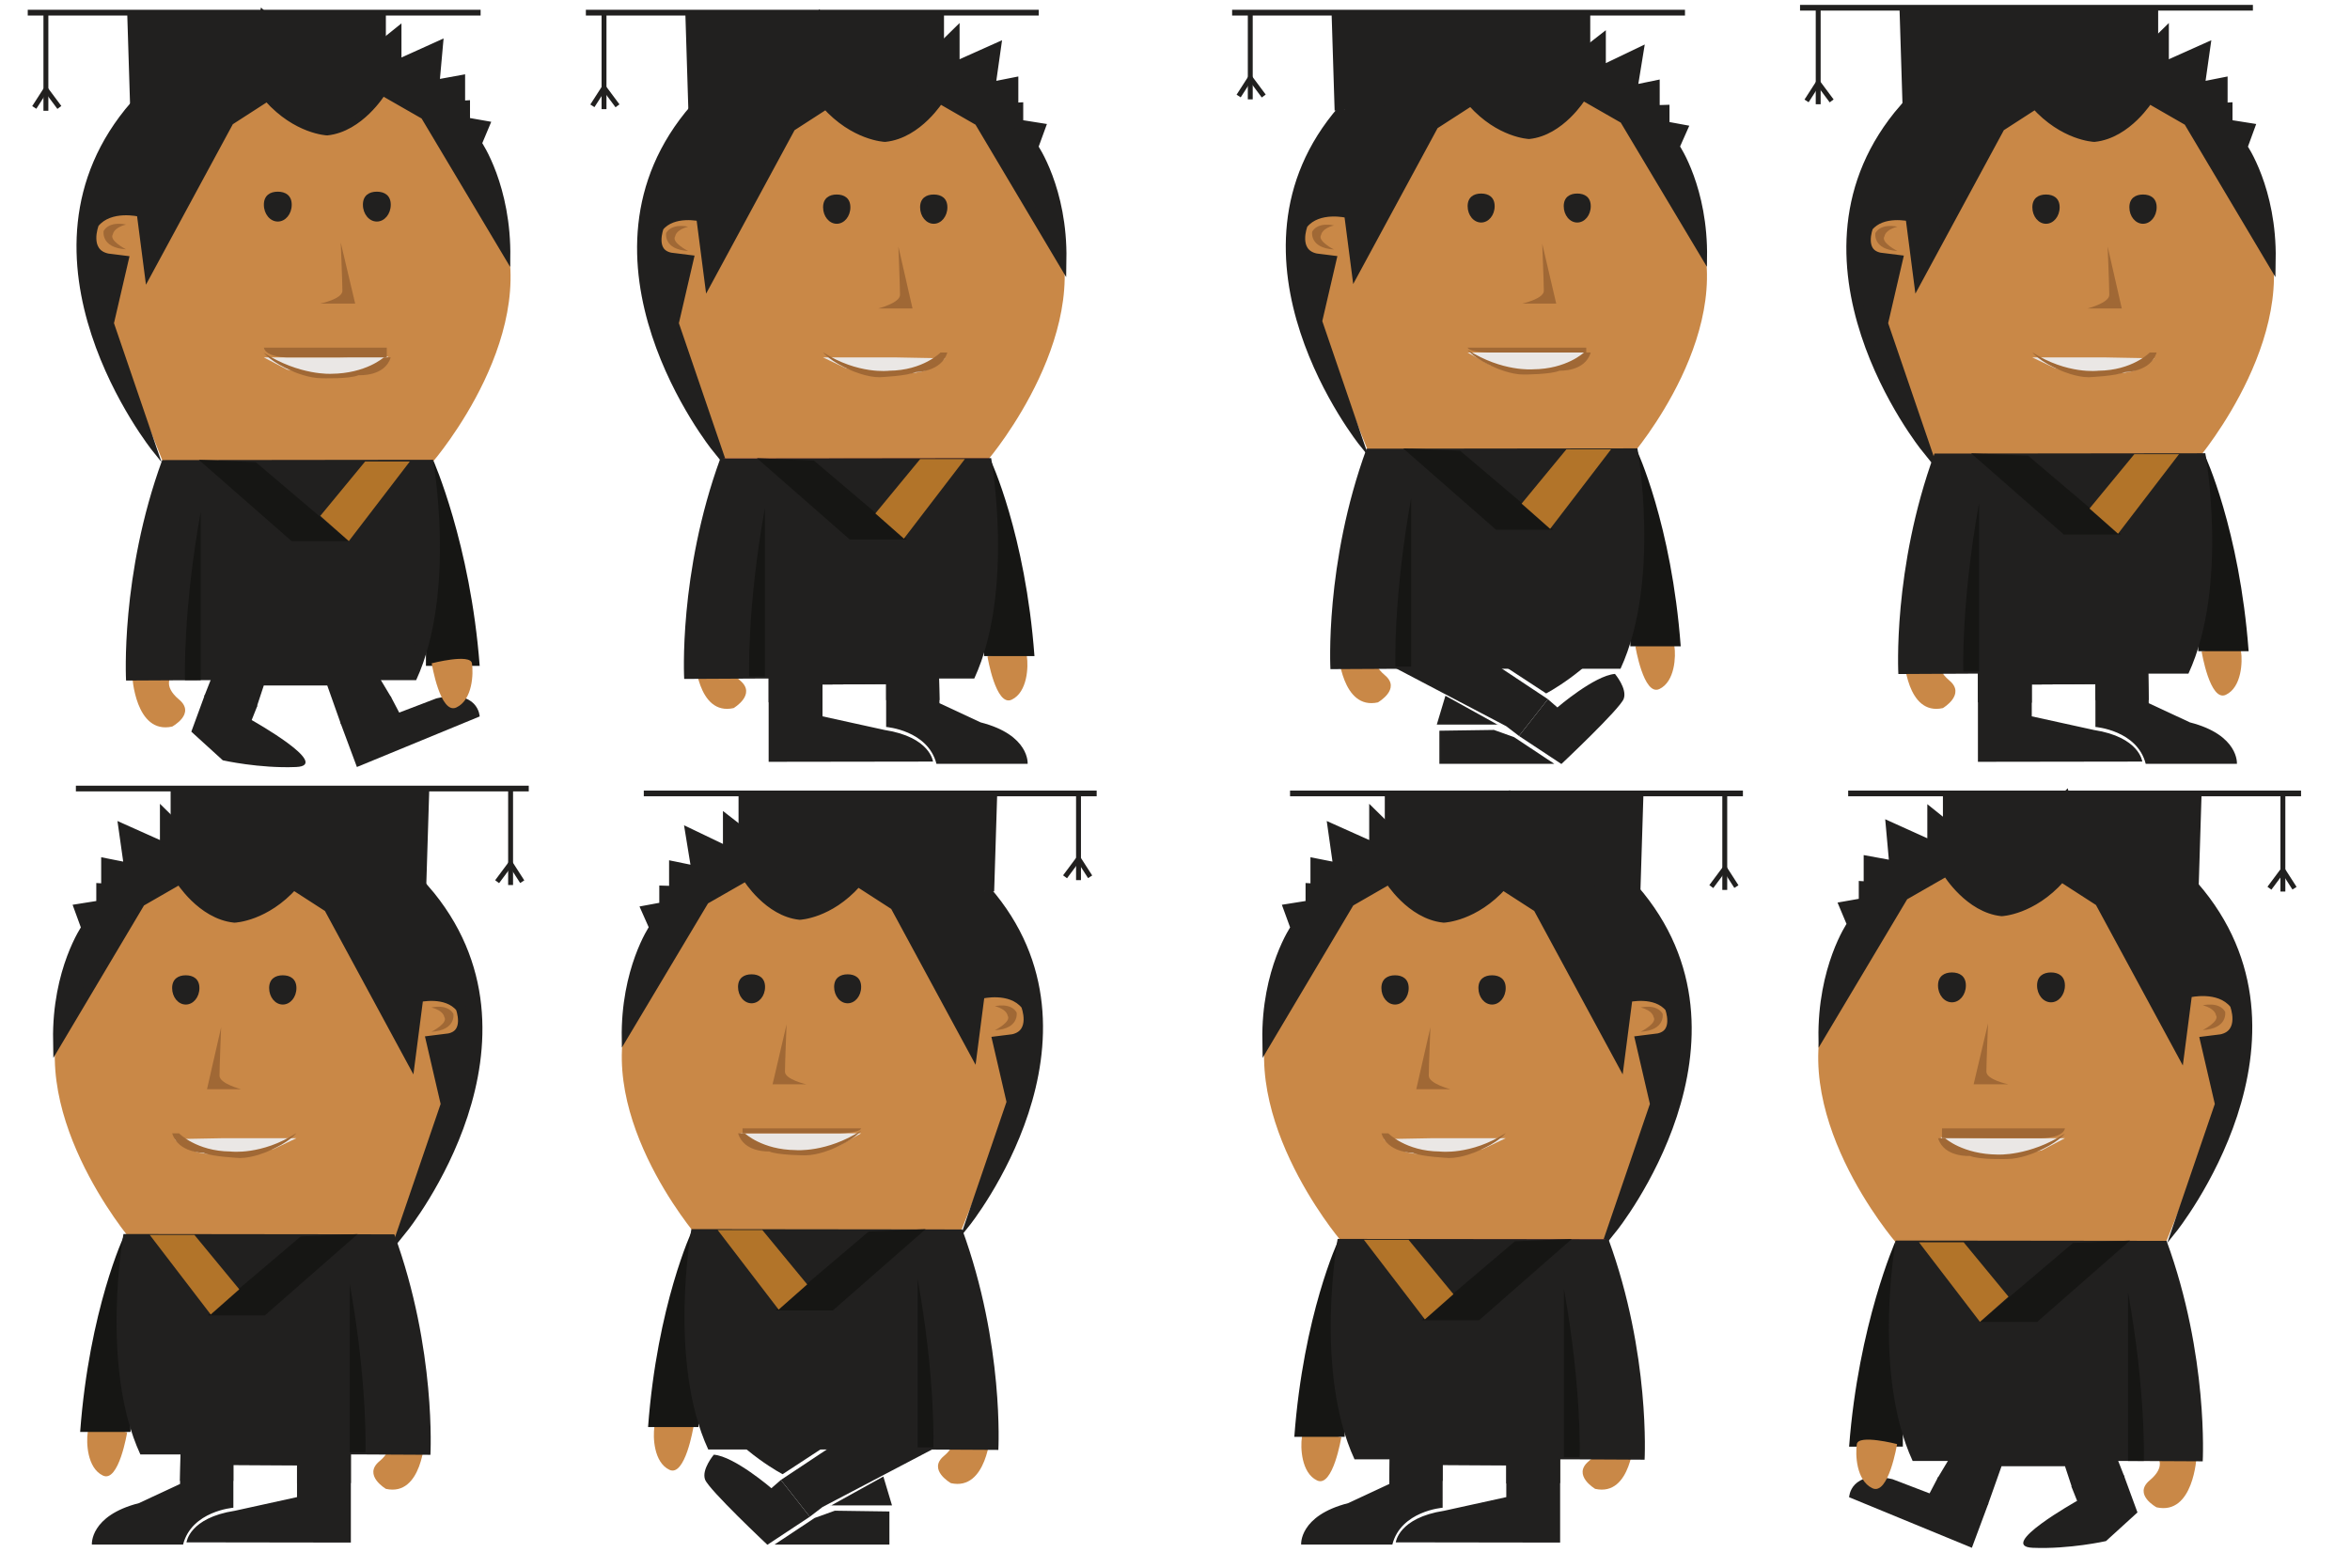 <?xml version="1.0" encoding="utf-8"?>
<!-- Generator: Adobe Illustrator 17.0.0, SVG Export Plug-In . SVG Version: 6.00 Build 0)  -->
<!DOCTYPE svg PUBLIC "-//W3C//DTD SVG 1.1//EN" "http://www.w3.org/Graphics/SVG/1.1/DTD/svg11.dtd">
<svg version="1.1" id="Layer_1" xmlns="http://www.w3.org/2000/svg" xmlns:xlink="http://www.w3.org/1999/xlink" x="0px" y="0px"
	 width="480px" height="320.167px" viewBox="0 0 480 320.167" enable-background="new 0 0 480 320.167" xml:space="preserve">
<path fill="#C98847" d="M88.454,94.264c0,0,23.411-27.118,13.296-50.193S79.643,16,79.643,16H52.459L36.678,28.523L19,43.97v14.856
	l14.24,35.398L88.454,94.264z"/>
<path fill="#C98847" d="M27.002,137.977c0,0,0.588,12.105,8.174,10.419c0,0,4.874-2.617,1.392-5.524
	c-3.492-2.916-1.488-4.871-1.488-4.871H27"/>
<path fill="#21201F" stroke="#21201F" stroke-miterlimit="10" d="M31.597,91.858c0,0-31.655-39.348-4.405-70.685l1.054,1.97
	l1.17-8.306l2.126,4.737l2.386-9.011l3.572,4.502V7.303l5.875,4.443l6.288-7.476l1.84,7.95l2.105-9.719l3.779,3.556l1.178-1.787
	l5.923,3.92l2.355-3.92l2.584,7.002L76.5,4.27v5.562l5-4.012v6.699l8.528-3.854l-0.727,8.06l5.199-0.948v5.277l1-0.062v3.539
	l4.135,0.728l-1.692,4.03c0,0,6.029,8.771,5.792,23.469L86.48,23.836l-8.272-4.741c0,0-4.52,7.349-11.38,8.06
	c0,0-6.38-0.237-12.306-6.875l-7.346,4.741L30.11,56.55l-1.659-12.801c0,0-5.89-1.42-8.771,2.134c0,0-2.133,5.452,2.371,6.401
	l3.793,0.474l-3.082,13.275L31.597,91.858z"/>
<path fill="#161614" d="M88.45,93.907c0,0,7.63,17.093,9.527,42.093H87v-7.159C87,128.841,88.178,112.125,88.45,93.907z"/>
<path fill="#21201F" d="M25.749,139c0,0-1.216-21.51,7.381-45.028l55.32-0.065c0,0,4.847,27.014-3.45,45.014H41"/>
<path fill="#21201F" d="M69.528,147.597l3.372,9.061l25.077-10.326c0,0-0.211-5.69-8.851-3.688l-7.586,2.9l-1.739-3.322
	L69.528,147.597z"/>
<path fill="#C98847" d="M88.178,135.479c0,0,1.739,10.589,5.057,9.009c3.319-1.58,3.477-6.954,3.161-9.009
	S88.178,135.479,88.178,135.479"/>
<path fill="#21201F" d="M38.393,130.409c0,0-0.221,2.351-0.506,5.67c0,0,2.56,1.767,5.247,2.538l-1.422,3.611l10.747,2.086
	L53.882,140h12.96l2.796,7.893l10.306-5.397l-2.356-3.93c0,0,6.823-5.372,7.995-8.059L38.393,130.409z"/>
<path fill="#161614" d="M37.784,138.921c0,0-0.485-13.845,3.216-34.419v34.419H37.784z"/>
<path fill="#21201F" d="M41.861,141.851l10.724,2.259l-1.179,2.96c0,0,16.542,9.272,9.061,9.588s-14.962-1.37-14.962-1.37
	l-6.427-5.85L41.861,141.851z"/>
<path fill="#A06835" d="M25.749,45.866c0,0-3.319-0.851-4.583,1.313c0,0-0.632,3.428,4.583,3.744c0,0-3.568-1.795-2.687-3.082
	C23.062,47.842,23.171,46.512,25.749,45.866z"/>
<path fill="#A06835" d="M69.597,49.537L72.545,62h-7.126c0,0,4.518-0.936,4.518-2.596S69.597,49.537,69.597,49.537z"/>
<path fill="#21201F" d="M59.586,41.813c0,1.898-1.274,3.437-2.845,3.437s-2.845-1.539-2.845-3.437s1.274-2.664,2.845-2.664
	S59.586,39.915,59.586,41.813z"/>
<path fill="#21201F" d="M79.816,41.813c0,1.898-1.274,3.437-2.845,3.437s-2.845-1.539-2.845-3.437s1.274-2.664,2.845-2.664
	S79.816,39.915,79.816,41.813z"/>
<path fill="#EAE7E5" d="M79.327,72.815c0,0-2.371,2.739-5.426,3.424c-3.056,0.685-7.692,0.671-7.692,0.671l-7.586-1.428L53.882,73
	h15.172L79.327,72.815z"/>
<path fill="#A06835" d="M53.882,71H79v2H58.623C58.623,73,54.356,73,53.882,71z"/>
<path fill="#A06835" d="M53.882,72.05c0,0,1.475,1.949,6.103,3.872c0,0,3.011,1.331,5.697,1.331c0,0,5.769,0.186,7.566-0.627
	c0,0,5.341,0.374,6.553-3.626h-1.422c0,0-3.635,3.292-10.721,3.344C67.658,76.344,61.191,76.738,53.882,72.05z"/>
<line fill="none" stroke="#000000" stroke-width="1.581" stroke-miterlimit="10" x1="56.229" y1="72.83" x2="56.229" y2="72.83"/>
<path fill="#C98847" d="M201.968,93.711c0,0,22.93-27.089,13.023-49.689S193.338,16,193.338,16h-26.626l-15.428,12.793L134,44.45
	v14.551l13.918,34.671L201.968,93.711z"/>
<path fill="#21201F" stroke="#21201F" stroke-width="2" stroke-miterlimit="10" d="M146.279,91.355c0,0-31.004-38.539-4.315-69.232
	l1.033,1.93l1.146-8.136l2.082,4.639l2.807-8.825L153,16.139V8.537l5.285,4.352l5.924-7.322l1.685,7.787l2.003-9.52l3.672,3.483
	l1.139-1.75l5.794,3.84l2.302-3.84l2.899,6.858L191,5.566v5.447l4-3.93v6.561l8.431-3.775l-1.118,7.894L207,16.836v5.169l1-0.06
	v3.466l4.485,0.713l-1.44,3.947c0,0,6.013,8.591,5.781,22.987L199.981,24.73l-8.074-4.644c0,0-4.413,7.198-11.133,7.894
	c0,0-6.242-0.232-12.047-6.733l-7.191,4.644l-16.714,30.881l-1.624-12.538c0,0-5.769-1.391-8.59,2.09c0,0-2.089,5.34,2.322,6.269
	l3.715,0.464l-3.018,13.003L146.279,91.355z"/>
<path fill="#A06835" d="M140.552,46.308c0,0-3.251-0.834-4.489,1.286c0,0-0.619,3.358,4.489,3.668c0,0-3.495-1.758-2.632-3.019
	C137.92,48.243,138.027,46.94,140.552,46.308z"/>
<path fill="#A06835" d="M183.498,50.348L186.386,63h-6.98c0,0,4.426-1.139,4.426-2.765S183.498,50.348,183.498,50.348z"/>
<path fill="#21201F" d="M173.693,42.338c0,1.859-1.247,3.367-2.786,3.367s-2.786-1.507-2.786-3.367c0-1.859,1.247-2.609,2.786-2.609
	S173.693,40.479,173.693,42.338z"/>
<path fill="#21201F" d="M193.508,42.338c0,1.859-1.247,3.367-2.786,3.367s-2.786-1.507-2.786-3.367c0-1.859,1.247-2.609,2.786-2.609
	S193.508,40.479,193.508,42.338z"/>
<path fill="#EAE7E5" d="M193.029,73.187c0,0-2.322,2.282-5.315,2.811s-7.534,0.601-7.534,0.601l-7.43-1.393L168.106,73h14.861
	L193.029,73.187z"/>
<path fill="#A06835" d="M168.106,72h24.745l0,0H172.75C172.75,72,168.57,72,168.106,72z"/>
<path fill="#A06835" d="M168.106,71.953c0,0,1.445,1.909,5.978,3.793c0,0,2.949,1.304,5.58,1.304c0,0,5.65-0.26,7.411-1.056
	c0,0,5.231,0.006,6.418-3.994H192.1c0,0-3.56,3.666-10.501,3.718C181.599,75.718,175.265,76.546,168.106,71.953z"/>
<path fill="#C98847" d="M141.89,134.272c0,0,0.52,12.004,7.951,10.353c0,0,4.746-2.784,1.336-5.632
	c-3.42-2.856-1.485-4.993-1.485-4.993H142"/>
<path fill="#C98847" d="M201.697,134.08c0,0,1.703,10.372,4.954,8.824c3.251-1.548,3.406-6.811,3.096-8.824
	C209.437,132.067,201.697,134.08,201.697,134.08"/>
<path fill="#E74C3C" d="M147.781,93.651l54.184-0.022c0,0,5.318,18.372-2.808,36.372h-46.221c0,0-0.681,4-0.449,7h-11.935
	C140.552,137,139.36,116.685,147.781,93.651z"/>
<path fill="#C0392B" d="M152.936,130c0,0,0.064-10.162,3.064-26.261V130H152.936z"/>
<path fill="#161614" d="M202.306,93.883c0,0,7.132,15.117,8.989,40.117H201v-6.422C201,127.578,201,111.5,202.306,93.883z"/>
<path fill="#21201F" d="M199.438,130h-46.502l-0.501,5.814c0,0,2.566,1.206,4.566,1.361v18.421l33.572-0.048
	c0,0-0.553-5.009-9.893-6.454L168,146.309v-6.502l13-0.076v8.745c0,0,8.52,0.661,10.274,7.524h18.628c0,0,0.464-5.878-9.598-8.458
	l-8.411-3.919l-0.103-6.184C191.79,137.439,198.287,132,199.438,130z"/>
<path fill="#21201F" d="M181,143v-3.269l-13,0.076v3.715l-11-0.077v-6.269c-2-0.155-4.566-1.566-4.566-1.566l0.511-6.484
	l46.497,0.464c-1.151,2.786-7.65,7.332-7.65,7.332l0.101,6.077L181,143L181,143z"/>
<path fill="#C98847" d="M448.968,93.711c0,0,22.93-27.089,13.023-49.689C452.084,21.421,440.338,16,440.338,16h-26.626
	l-15.428,12.793L381,44.45v14.551l13.918,34.671L448.968,93.711z"/>
<path fill="#21201F" stroke="#21201F" stroke-width="2" stroke-miterlimit="10" d="M393.279,91.355c0,0-31.004-38.539-4.315-69.232
	l1.033,1.93l1.146-8.136l2.082,4.639l2.807-8.825L400,16.139V8.537l5.285,4.352l5.924-7.322l1.685,7.787l2.003-9.52l3.672,3.483
	l1.139-1.75l5.794,3.84l2.302-3.84l2.899,6.858L438,5.566v5.447l4-3.93v6.561l8.431-3.775l-1.118,7.894L454,16.836v5.169l1-0.06
	v3.466l4.485,0.713l-1.44,3.947c0,0,6.013,8.591,5.781,22.987L446.981,24.73l-8.074-4.644c0,0-4.414,7.198-11.133,7.894
	c0,0-6.242-0.232-12.047-6.733l-7.191,4.644l-16.714,30.881l-1.624-12.538c0,0-5.769-1.391-8.59,2.09c0,0-2.089,5.34,2.322,6.269
	l3.715,0.464l-3.018,13.003L393.279,91.355z"/>
<path fill="#A06835" d="M387.552,46.308c0,0-3.251-0.834-4.489,1.286c0,0-0.619,3.358,4.489,3.668c0,0-3.495-1.758-2.632-3.019
	C384.92,48.243,385.027,46.94,387.552,46.308z"/>
<path fill="#A06835" d="M430.498,50.348L433.386,63h-6.98c0,0,4.426-1.139,4.426-2.765S430.498,50.348,430.498,50.348z"/>
<path fill="#21201F" d="M420.693,42.338c0,1.859-1.247,3.367-2.786,3.367s-2.786-1.507-2.786-3.367c0-1.859,1.247-2.609,2.786-2.609
	C419.446,39.729,420.693,40.479,420.693,42.338z"/>
<path fill="#21201F" d="M440.508,42.338c0,1.859-1.247,3.367-2.786,3.367s-2.786-1.507-2.786-3.367c0-1.859,1.247-2.609,2.786-2.609
	S440.508,40.479,440.508,42.338z"/>
<path fill="#EAE7E5" d="M440.029,73.187c0,0-2.322,2.282-5.315,2.811s-7.534,0.601-7.534,0.601l-7.43-1.393L415.106,73h14.861
	L440.029,73.187z"/>
<path fill="#A06835" d="M415.106,72h24.745l0,0H419.75C419.75,72,415.57,72,415.106,72z"/>
<path fill="#A06835" d="M415.106,71.953c0,0,1.445,1.909,5.978,3.793c0,0,2.949,1.304,5.58,1.304c0,0,5.65-0.26,7.411-1.056
	c0,0,5.231,0.006,6.418-3.994H439.1c0,0-3.56,3.666-10.501,3.718C428.599,75.718,422.265,76.546,415.106,71.953z"/>
<path fill="#C98847" d="M388.89,134.272c0,0,0.52,12.004,7.951,10.353c0,0,4.746-2.784,1.336-5.632
	c-3.42-2.856-1.485-4.993-1.485-4.993H389"/>
<path fill="#C98847" d="M449.697,133.08c0,0,1.703,10.372,4.954,8.824c3.251-1.548,3.406-6.811,3.096-8.824
	S449.697,133.08,449.697,133.08"/>
<path fill="#C0392B" d="M399.936,130c0,0,0.064-10.162,3.064-26.261V130H399.936z"/>
<path fill="#21201F" d="M446.438,130h-46.502l-0.501,5.814c0,0,2.566,1.206,4.566,1.361v18.421l33.572-0.048
	c0,0-0.553-5.009-9.893-6.454L415,146.309v-6.502l13-0.076v8.745c0,0,8.52,0.661,10.274,7.524h18.628c0,0,0.464-5.878-9.598-8.458
	l-8.411-3.919l-0.103-6.184C438.79,137.439,445.287,132,446.438,130z"/>
<path fill="#21201F" d="M428,143v-3.269l-13,0.076v3.715l-11-0.077v-6.269c-2-0.155-4.566-1.566-4.566-1.566l0.511-6.484
	l46.497,0.464c-1.151,2.786-7.65,7.332-7.65,7.332l0.101,6.077L428,143L428,143z"/>
<path fill="#C98847" d="M333.301,93.002c0,0,22.714-26.345,12.9-48.733C336.387,21.882,324.752,17,324.752,17h-26.375
	l-15.269,12.185L266,44.206V58.62l13.773,34.344L333.301,93.002z"/>
<path fill="#21201F" stroke="#21201F" stroke-miterlimit="10" d="M278.136,90.668c0,0-30.712-38.176-4.274-68.58L274.885,24
	l1.135-8.059l2.063,4.595l2.134-8.742l3.284,4.368V8.631l5.882,4.311l6.192-7.253l1.831,7.713l2.065-9.43l3.678,3.45l1.149-1.733
	l5.749,3.803l2.286-3.803l2.906,6.793l7.262-6.793v5.396l5-3.893v6.499l7.801-3.739l-1.275,7.82l4.475-0.92v5.12l2-0.06v3.433
	l3.83,0.707l-1.733,3.91c0,0,5.804,8.51,5.574,22.77l-16.763-28.06l-8.037-4.6c0,0-4.391,7.13-11.047,7.82
	c0,0-6.193-0.23-11.943-6.67l-7.128,4.6l-16.559,30.59l-1.61-12.42c0,0-5.715-1.378-8.51,2.07c0,0-2.07,5.29,2.3,6.21l3.68,0.46
	l-2.99,12.88L278.136,90.668z"/>
<path fill="#A06835" d="M272.463,46.046c0,0-3.22-0.826-4.447,1.274c0,0-0.613,3.326,4.447,3.633c0,0-3.462-1.741-2.607-2.99
	C269.856,47.963,269.962,46.672,272.463,46.046z"/>
<path fill="#A06835" d="M315.005,49.758L317.865,62h-6.914c0,0,4.384-0.983,4.384-2.593S315.005,49.758,315.005,49.758z"/>
<path fill="#21201F" d="M305.292,42.114c0,1.842-1.236,3.335-2.76,3.335s-2.76-1.493-2.76-3.335s1.236-2.584,2.76-2.584
	S305.292,40.272,305.292,42.114z"/>
<path fill="#21201F" d="M324.92,42.114c0,1.842-1.236,3.335-2.76,3.335s-2.76-1.493-2.76-3.335s1.236-2.584,2.76-2.584
	S324.92,40.272,324.92,42.114z"/>
<path fill="#EAE7E5" d="M324.445,72.006c0,0-2.3,2.75-5.265,3.415c-2.965,0.664-7.463,0.698-7.463,0.698l-7.36-1.548l-4.6-2.57
	h14.721L324.445,72.006z"/>
<path fill="#A06835" d="M299.757,71H324v1h-19.642C304.358,72,300.217,72,299.757,71z"/>
<path fill="#A06835" d="M299.757,71.45c0,0,1.431,1.891,5.922,3.757c0,0,2.921,1.292,5.528,1.292c0,0,5.597-0.005,7.341-0.794
	c0,0,5.182,0.296,6.358-3.704h-1.38c0,0-3.527,3.379-10.402,3.43C313.124,75.43,306.849,75.999,299.757,71.45z"/>
<line fill="none" stroke="#000000" stroke-width="1.533" stroke-miterlimit="10" x1="302.034" y1="71.996" x2="302.034" y2="71.996"/>
<path fill="#C98847" d="M273.34,133.225c0,0,0.74,11.869,8.1,10.233c0,0,4.814-2.725,1.435-5.546
	c-3.388-2.829-1.359-4.912-1.359-4.912H273"/>
<path fill="#C98847" d="M334.032,131.99c0,0,1.687,10.274,4.907,8.74c3.22-1.533,3.373-6.747,3.067-8.74
	S334.032,131.99,334.032,131.99"/>
<path fill="#C0392B" d="M284.73,129c0,0,0.27-10.117,2.27-26.065V129H284.73z"/>
<path fill="#21201F" d="M284.73,129.003c0,0-0.89,5.367-0.445,7.054l23.369,12.267l2.607,1.993l5.904-7.514l-12.467-8.28
	l0.821-0.285l11.289,7.39c0,0,8-4.089,14.708-12.472L284.73,129.003z"/>
<polygon fill="#21201F" points="295.237,142.105 306,148.069 306,148 293.47,148 "/>
<path fill="#21201F" d="M310.261,150.318l5.904-7.514l1.942,1.687c0,0,7.551-6.506,11.756-6.849c0,0,2.556,3.016,1.789,5.086
	c-0.767,2.07-12.727,13.315-12.727,13.315L310.261,150.318z"/>
<polygon fill="#21201F" points="294,149.244 294,156 317.468,156 309.277,150.568 305.146,149.084 "/>
<polygon fill="#21201F" points="98.167,2 5.667,2 5.667,3.168 26,3.168 26.605,22.611 80.833,16.667 87.667,19.167 78.816,13.5 
	78.816,3.168 98.167,3.168 "/>
<line fill="none" stroke="#21201F" stroke-miterlimit="10" x1="9.375" y1="2.501" x2="9.375" y2="22.625"/>
<path fill="none" stroke="#21201F" stroke-miterlimit="10" d="M9.375,18.25l2.75,3.694L9.375,18.25z"/>
<line fill="none" stroke="#21201F" stroke-miterlimit="10" x1="7" y1="21.944" x2="9.375" y2="18.25"/>
<polygon fill="#161614" points="40.615,93.921 59.559,110.518 71.25,110.518 52.24,94.397 "/>
<polygon fill="#B27429" points="71.25,110.518 65.419,105.369 74.577,94.264 83.704,94.264 "/>
<path fill="#21201F" d="M139.749,138.667c0,0-1.216-21.51,7.381-45.028l55.32-0.065c0,0,4.847,27.014-3.45,45.014h-44"/>
<polygon fill="#21201F" points="212.167,2 119.667,2 119.667,3.168 140,3.168 140.605,22.611 194.833,16.667 201.667,19.167 
	192.816,13.5 192.816,3.168 212.167,3.168 "/>
<line fill="none" stroke="#21201F" stroke-miterlimit="10" x1="123.375" y1="2.168" x2="123.375" y2="22.292"/>
<path fill="none" stroke="#21201F" stroke-miterlimit="10" d="M123.375,17.917l2.75,3.694L123.375,17.917"/>
<line fill="none" stroke="#21201F" stroke-miterlimit="10" x1="121" y1="21.611" x2="123.375" y2="17.917"/>
<polygon fill="#161614" points="154.615,93.588 173.559,110.185 185.25,110.185 166.24,94.064 "/>
<path fill="#B27429" d="M185.25,110.185"/>
<path fill="#B27429" d="M197.704,93.931"/>
<polygon fill="#B27429" points="184.625,110.013 178.794,104.865 187.952,93.759 197.079,93.759 "/>
<path fill="#161614" d="M153.017,138.158c0,0-0.485-13.845,3.216-34.419v34.419H153.017z"/>
<path fill="#161614" d="M334.306,91.883c0,0,7.132,15.117,8.989,40.117H333v-6.422C333,125.578,333,109.5,334.306,91.883z"/>
<path fill="#21201F" d="M271.749,136.667c0,0-1.216-21.51,7.381-45.028l55.32-0.065c0,0,4.847,27.014-3.45,45.014h-44"/>
<polygon fill="#21201F" points="344.167,2 251.667,2 251.667,3.168 272,3.168 272.605,22.611 326.833,16.667 333.667,19.167 
	324.816,13.5 324.816,3.168 344.167,3.168 "/>
<line fill="none" stroke="#21201F" stroke-miterlimit="10" x1="255.375" y1="2.168" x2="255.375" y2="20.292"/>
<path fill="none" stroke="#21201F" stroke-miterlimit="10" d="M255.375,15.917l2.75,3.694L255.375,15.917"/>
<line fill="none" stroke="#21201F" stroke-miterlimit="10" x1="253" y1="19.611" x2="255.375" y2="15.917"/>
<polygon fill="#161614" points="286.615,91.588 305.559,108.185 317.25,108.185 298.24,92.064 "/>
<polygon fill="#B27429" points="316.625,108.013 310.794,102.865 319.952,91.759 329.078,91.759 "/>
<path fill="#161614" d="M285.017,136.158c0,0-0.485-13.845,3.216-34.419v34.419H285.017z"/>
<path fill="#161614" d="M450.306,92.883c0,0,7.132,15.117,8.989,40.117H449v-6.422C449,126.578,449,110.5,450.306,92.883z"/>
<path fill="#21201F" d="M387.749,137.667c0,0-1.216-21.51,7.381-45.028l55.32-0.065c0,0,4.847,27.014-3.45,45.014h-44"/>
<polygon fill="#21201F" points="460.167,1 367.667,1 367.667,2.168 388,2.168 388.605,21.611 442.833,15.667 449.667,18.167 
	440.816,12.5 440.816,2.168 460.167,2.168 "/>
<line fill="none" stroke="#21201F" stroke-miterlimit="10" x1="371.375" y1="1.168" x2="371.375" y2="21.292"/>
<path fill="none" stroke="#21201F" stroke-miterlimit="10" d="M371.375,16.917l2.75,3.694L371.375,16.917"/>
<line fill="none" stroke="#21201F" stroke-miterlimit="10" x1="369" y1="20.611" x2="371.375" y2="16.917"/>
<polygon fill="#161614" points="402.615,92.588 421.559,109.185 433.25,109.185 414.24,93.064 "/>
<polygon fill="#B27429" points="432.625,109.013 426.794,103.865 435.952,92.759 445.078,92.759 "/>
<path fill="#161614" d="M401.017,137.158c0,0-0.485-13.845,3.216-34.419v34.419H401.017z"/>
<path fill="#C98847" d="M442.427,253.693l14.24-35.398v-14.856l-17.678-15.447l-15.781-12.523h-27.184
	c0,0-11.992,4.996-22.107,28.071c-10.115,23.075,13.296,50.193,13.296,50.193L442.427,253.693z"/>
<path fill="#C98847" d="M448.667,297.47h-8.08c0,0,2.004,1.955-1.488,4.871c-3.482,2.907,1.392,5.524,1.392,5.524
	c7.586,1.686,8.174-10.419,8.174-10.419"/>
<path fill="#21201F" stroke="#21201F" stroke-miterlimit="10" d="M452.905,225.502l-3.082-13.275l3.793-0.474
	c4.504-0.949,2.371-6.401,2.371-6.401c-2.881-3.554-8.771-2.134-8.771-2.134l-1.659,12.801l-17.066-31.529l-7.346-4.741
	c-5.926,6.638-12.306,6.875-12.306,6.875c-6.86-0.711-11.38-8.06-11.38-8.06l-8.272,4.741l-17.255,28.922
	c-0.237-14.698,5.792-23.469,5.792-23.469l-1.692-4.03l4.135-0.728v-3.539l1,0.062v-5.277l5.199,0.948l-0.727-8.06l8.528,3.854
	v-6.699l5,4.012v-5.562l7.073,7.002l2.584-7.002l2.355,3.92l5.923-3.92l1.178,1.787l3.779-3.556l2.105,9.719l1.84-7.95l6.288,7.476
	l5.875-4.443v7.762l3.572-4.502l2.386,9.011l2.126-4.737l1.17,8.306l1.054-1.97c27.25,31.337-4.405,70.685-4.405,70.685
	L452.905,225.502z"/>
<path fill="#161614" d="M388.667,288.31v7.159H377.69c1.897-25,9.527-42.093,9.527-42.093
	C387.489,271.594,388.667,288.31,388.667,288.31z"/>
<path fill="#21201F" d="M434.667,298.39h-44c-8.297-18-3.45-45.014-3.45-45.014l55.32,0.065c8.597,23.518,7.381,45.028,7.381,45.028
	"/>
<path fill="#21201F" d="M395.866,301.691l-1.739,3.322l-7.586-2.9c-8.64-2.002-8.851,3.688-8.851,3.688l25.077,10.326l3.372-9.061
	L395.866,301.691z"/>
<path fill="#C98847" d="M387.489,294.948c0,0-7.902-2.055-8.218,0c-0.316,2.055-0.158,7.429,3.161,9.009
	C385.75,305.537,387.489,294.948,387.489,294.948"/>
<path fill="#21201F" d="M390.084,289.976c1.172,2.687,7.995,8.059,7.995,8.059l-2.356,3.93l10.306,5.397l2.796-7.893h12.96
	l1.423,4.314l10.747-2.086l-1.422-3.611c2.687-0.771,5.247-2.538,5.247-2.538c-0.285-3.319-0.506-5.67-0.506-5.67L390.084,289.976z"
	/>
<path fill="#161614" d="M434.667,298.39v-34.419c3.701,20.574,3.216,34.419,3.216,34.419H434.667z"/>
<path fill="#21201F" d="M436.589,308.907l-6.427,5.85c0,0-7.481,1.686-14.962,1.37c-7.481-0.316,9.061-9.588,9.061-9.588
	l-1.179-2.96l10.724-2.259L436.589,308.907z"/>
<path fill="#A06835" d="M452.605,207.31c0.881,1.287-2.687,3.082-2.687,3.082c5.215-0.316,4.583-3.744,4.583-3.744
	c-1.264-2.164-4.583-1.313-4.583-1.313C452.496,205.981,452.605,207.311,452.605,207.31z"/>
<path fill="#A06835" d="M405.73,218.873c0,1.66,4.518,2.596,4.518,2.596h-7.126l2.948-12.463
	C406.07,209.006,405.73,217.213,405.73,218.873z"/>
<path fill="#21201F" d="M418.926,198.618c1.571,0,2.845,0.766,2.845,2.664s-1.274,3.437-2.845,3.437
	c-1.571,0-2.845-1.539-2.845-3.437S417.355,198.618,418.926,198.618z"/>
<path fill="#21201F" d="M398.696,198.618c1.571,0,2.845,0.766,2.845,2.664s-1.274,3.437-2.845,3.437
	c-1.571,0-2.845-1.539-2.845-3.437S397.125,198.618,398.696,198.618z"/>
<path fill="#EAE7E5" d="M406.613,232.469h15.172l-4.741,2.482l-7.586,1.428c0,0-4.636,0.014-7.692-0.671
	c-3.055-0.685-5.426-3.424-5.426-3.424L406.613,232.469z"/>
<path fill="#A06835" d="M417.044,232.469h-20.377v-2h25.118C421.311,232.469,417.044,232.469,417.044,232.469z"/>
<path fill="#A06835" d="M408.009,235.813c-7.086-0.052-10.721-3.344-10.721-3.344h-1.422c1.212,4,6.553,3.626,6.553,3.626
	c1.797,0.813,7.566,0.627,7.566,0.627c2.686,0,5.697-1.331,5.697-1.331c4.628-1.923,6.103-3.872,6.103-3.872
	C414.476,236.207,408.009,235.813,408.009,235.813z"/>
<line fill="none" stroke="#000000" stroke-width="1.581" stroke-miterlimit="10" x1="419.438" y1="232.299" x2="419.438" y2="232.299"/>
<path fill="#C98847" d="M327.749,253.141l13.918-34.671v-14.551l-17.284-15.657l-15.428-12.793h-26.626
	c0,0-11.746,5.422-21.653,28.022c-9.907,22.6,13.023,49.689,13.023,49.689L327.749,253.141z"/>
<path fill="#21201F" stroke="#21201F" stroke-width="2" stroke-miterlimit="10" d="M338.04,225.529l-3.018-13.003l3.715-0.464
	c4.411-0.929,2.322-6.269,2.322-6.269c-2.821-3.481-8.59-2.09-8.59-2.09l-1.624,12.538l-16.714-30.881l-7.191-4.644
	c-5.805,6.501-12.047,6.733-12.047,6.733c-6.72-0.696-11.133-7.894-11.133-7.894l-8.074,4.644l-16.845,28.328
	c-0.232-14.396,5.781-22.987,5.781-22.987l-1.44-3.947l4.485-0.713v-3.466l1,0.06v-5.169l4.687,0.927l-1.118-7.894l8.431,3.775
	v-6.561l4,3.93v-5.447l7.297,6.859l2.899-6.858l2.302,3.84l5.794-3.84l1.139,1.75l3.672-3.483l2.003,9.52l1.685-7.787l5.924,7.322
	l5.285-4.352v7.602l3.968-4.408l2.807,8.825l2.082-4.639l1.146,8.136l1.033-1.93c26.689,30.693-4.315,69.232-4.315,69.232
	L338.04,225.529z"/>
<path fill="#A06835" d="M337.747,207.712c0.863,1.261-2.632,3.019-2.632,3.019c5.108-0.31,4.489-3.668,4.489-3.668
	c-1.238-2.12-4.489-1.286-4.489-1.286C337.64,206.409,337.747,207.712,337.747,207.712z"/>
<path fill="#A06835" d="M291.835,219.704c0,1.626,4.426,2.765,4.426,2.765h-6.98l2.888-12.652
	C292.169,209.817,291.835,218.078,291.835,219.704z"/>
<path fill="#21201F" d="M304.76,199.198c1.539,0,2.786,0.75,2.786,2.609c0,1.86-1.247,3.367-2.786,3.367s-2.786-1.508-2.786-3.367
	C301.974,199.948,303.221,199.198,304.76,199.198z"/>
<path fill="#21201F" d="M284.945,199.198c1.539,0,2.786,0.75,2.786,2.609c0,1.86-1.247,3.367-2.786,3.367s-2.786-1.508-2.786-3.367
	C282.159,199.948,283.406,199.198,284.945,199.198z"/>
<path fill="#EAE7E5" d="M292.7,232.469h14.861l-4.644,2.206l-7.43,1.393c0,0-4.541-0.072-7.534-0.601
	c-2.993-0.529-5.315-2.811-5.315-2.811L292.7,232.469z"/>
<path fill="#A06835" d="M302.917,231.469h-20.101l0,0h24.745C307.097,231.469,302.917,231.469,302.917,231.469z"/>
<path fill="#A06835" d="M294.068,235.187c-6.941-0.052-10.501-3.718-10.501-3.718h-1.393c1.187,4,6.418,3.994,6.418,3.994
	c1.761,0.796,7.411,1.056,7.411,1.056c2.631,0,5.58-1.304,5.58-1.304c4.533-1.884,5.978-3.793,5.978-3.793
	C300.402,236.015,294.068,235.187,294.068,235.187z"/>
<path fill="#C98847" d="M333.667,293.469h-7.692c0,0,1.935,2.137-1.485,4.993c-3.41,2.848,1.336,5.632,1.336,5.632
	c7.431,1.651,7.951-10.353,7.951-10.353"/>
<path fill="#C98847" d="M273.97,293.549c0,0-7.74-2.013-8.05,0c-0.31,2.013-0.155,7.276,3.096,8.824
	C272.267,303.921,273.97,293.549,273.97,293.549"/>
<path fill="#E74C3C" d="M335.115,296.47H323.18c0.232-3-0.449-7-0.449-7H276.51c-8.126-18-2.808-36.372-2.808-36.372l54.184,0.022
	C336.307,276.154,335.115,296.469,335.115,296.47z"/>
<path fill="#C0392B" d="M319.667,289.469v-26.261c3,16.099,3.064,26.261,3.064,26.261H319.667z"/>
<path fill="#161614" d="M274.667,287.047v6.422h-10.295c1.857-25,8.989-40.117,8.989-40.117
	C274.667,270.969,274.667,287.047,274.667,287.047z"/>
<path fill="#21201F" d="M283.877,296.908l-0.103,6.184l-8.411,3.919c-10.062,2.58-9.598,8.458-9.598,8.458h18.628
	c1.754-6.863,10.274-7.524,10.274-7.524V299.2l13,0.076v6.502l-12.68,2.785c-9.34,1.445-9.893,6.454-9.893,6.454l33.572,0.048
	v-18.421c2-0.155,4.566-1.361,4.566-1.361l-0.501-5.814h-46.502C277.38,291.469,283.877,296.908,283.877,296.908z"/>
<path fill="#21201F" d="M294.667,302.469l-10.893-0.001l0.101-6.077c0,0-6.499-4.546-7.65-7.332l46.497-0.464l0.511,6.484
	c0,0-2.566,1.411-4.566,1.566v6.269l-11,0.077v-3.715l-13-0.076V302.469L294.667,302.469z"/>
<path fill="#C98847" d="M80.749,253.141l13.918-34.671v-14.551l-17.284-15.657l-15.428-12.793H35.329
	c0,0-11.746,5.421-21.653,28.022c-9.907,22.6,13.023,49.689,13.023,49.689L80.749,253.141z"/>
<path fill="#21201F" stroke="#21201F" stroke-width="2" stroke-miterlimit="10" d="M91.04,225.529l-3.018-13.003l3.715-0.464
	c4.411-0.929,2.322-6.269,2.322-6.269c-2.821-3.481-8.59-2.09-8.59-2.09l-1.624,12.538L67.131,185.36l-7.191-4.644
	c-5.805,6.501-12.047,6.733-12.047,6.733c-6.719-0.696-11.133-7.894-11.133-7.894l-8.074,4.644l-16.845,28.328
	c-0.232-14.396,5.781-22.987,5.781-22.987l-1.44-3.947l4.485-0.713v-3.466l1,0.06v-5.169l4.687,0.927l-1.118-7.894l8.431,3.775
	v-6.561l4,3.93v-5.447l7.297,6.859l2.899-6.858l2.302,3.84l5.794-3.84l1.139,1.75l3.672-3.483l2.003,9.52l1.685-7.787l5.924,7.322
	l5.285-4.352v7.602l3.968-4.408l2.807,8.825l2.082-4.639l1.146,8.136l1.033-1.93c26.689,30.693-4.315,69.232-4.315,69.232
	L91.04,225.529z"/>
<path fill="#A06835" d="M90.747,207.712c0.863,1.261-2.632,3.019-2.632,3.019c5.108-0.31,4.489-3.668,4.489-3.668
	c-1.238-2.12-4.489-1.286-4.489-1.286C90.64,206.409,90.747,207.712,90.747,207.712z"/>
<path fill="#A06835" d="M44.835,219.704c0,1.626,4.426,2.765,4.426,2.765h-6.98l2.888-12.652
	C45.169,209.817,44.835,218.078,44.835,219.704z"/>
<path fill="#21201F" d="M57.76,199.198c1.539,0,2.786,0.75,2.786,2.609c0,1.86-1.247,3.367-2.786,3.367s-2.786-1.508-2.786-3.367
	C54.974,199.948,56.221,199.198,57.76,199.198z"/>
<path fill="#21201F" d="M37.945,199.198c1.539,0,2.786,0.75,2.786,2.609c0,1.86-1.247,3.367-2.786,3.367s-2.786-1.508-2.786-3.367
	C35.159,199.948,36.406,199.198,37.945,199.198z"/>
<path fill="#EAE7E5" d="M45.7,232.469h14.861l-4.644,2.206l-7.43,1.393c0,0-4.541-0.072-7.534-0.601
	c-2.993-0.529-5.315-2.811-5.315-2.811L45.7,232.469z"/>
<path fill="#A06835" d="M55.917,231.469H35.816l0,0h24.745C60.097,231.469,55.917,231.469,55.917,231.469z"/>
<path fill="#A06835" d="M47.068,235.187c-6.941-0.052-10.501-3.718-10.501-3.718h-1.393c1.187,4,6.418,3.994,6.418,3.994
	c1.761,0.796,7.411,1.056,7.411,1.056c2.631,0,5.58-1.304,5.58-1.304c4.533-1.884,5.978-3.793,5.978-3.793
	C53.402,236.015,47.068,235.187,47.068,235.187z"/>
<path fill="#C98847" d="M86.667,293.469h-7.692c0,0,1.935,2.137-1.485,4.993c-3.41,2.848,1.336,5.632,1.336,5.632
	c7.431,1.651,7.951-10.353,7.951-10.353"/>
<path fill="#C98847" d="M25.97,292.549c0,0-7.74-2.013-8.05,0s-0.155,7.276,3.096,8.824C24.267,302.921,25.97,292.549,25.97,292.549
	"/>
<path fill="#C0392B" d="M72.667,289.469v-26.261c3,16.099,3.064,26.261,3.064,26.261H72.667z"/>
<path fill="#21201F" d="M36.877,296.908l-0.103,6.184l-8.411,3.919c-10.062,2.58-9.598,8.458-9.598,8.458h18.628
	c1.754-6.863,10.274-7.524,10.274-7.524V299.2l13,0.076v6.502l-12.68,2.785c-9.34,1.445-9.893,6.454-9.893,6.454l33.572,0.048
	v-18.421c2-0.155,4.566-1.361,4.566-1.361l-0.501-5.814H29.229C30.38,291.469,36.877,296.908,36.877,296.908z"/>
<path fill="#21201F" d="M47.667,302.469l-10.893-0.001l0.101-6.077c0,0-6.499-4.546-7.65-7.332l46.497-0.464l0.511,6.484
	c0,0-2.566,1.411-4.566,1.566v6.269l-11,0.077v-3.715l-13-0.076V302.469L47.667,302.469z"/>
<path fill="#C98847" d="M195.894,252.433l13.773-34.344v-14.414l-17.108-15.021l-15.269-12.185h-26.375
	c0,0-11.635,4.882-21.449,27.269c-9.814,22.388,12.9,48.733,12.9,48.733L195.894,252.433z"/>
<path fill="#21201F" stroke="#21201F" stroke-miterlimit="10" d="M206.101,225.081l-2.99-12.88l3.68-0.46
	c4.37-0.92,2.3-6.21,2.3-6.21c-2.795-3.448-8.51-2.07-8.51-2.07l-1.61,12.42l-16.559-30.59l-7.128-4.6
	c-5.75,6.44-11.943,6.67-11.943,6.67c-6.656-0.69-11.047-7.82-11.047-7.82l-8.037,4.6l-16.763,28.06
	c-0.23-14.26,5.574-22.77,5.574-22.77l-1.733-3.91l3.83-0.707v-3.433l2,0.06v-5.12l4.475,0.92l-1.275-7.82l7.801,3.739v-6.499
	l5,3.893v-5.396l7.262,6.793l2.906-6.793l2.286,3.803l5.749-3.803l1.149,1.733l3.678-3.45l2.065,9.43l1.831-7.713l6.192,7.253
	l5.882-4.311v7.531l3.284-4.368l2.134,8.742l2.063-4.595l1.135,8.059l1.023-1.912c26.438,30.404-4.274,68.58-4.274,68.58
	L206.101,225.081z"/>
<path fill="#A06835" d="M205.811,207.432c0.855,1.249-2.607,2.99-2.607,2.99c5.06-0.307,4.447-3.633,4.447-3.633
	c-1.227-2.1-4.447-1.274-4.447-1.274C205.705,206.141,205.811,207.432,205.811,207.432z"/>
<path fill="#A06835" d="M160.332,218.876c0,1.61,4.384,2.593,4.384,2.593h-6.914l2.86-12.242
	C160.662,209.227,160.332,217.266,160.332,218.876z"/>
<path fill="#21201F" d="M173.135,198.999c1.524,0,2.76,0.742,2.76,2.584s-1.236,3.335-2.76,3.335s-2.76-1.493-2.76-3.335
	S171.611,198.999,173.135,198.999z"/>
<path fill="#21201F" d="M153.507,198.999c1.524,0,2.76,0.742,2.76,2.584s-1.236,3.335-2.76,3.335s-2.76-1.493-2.76-3.335
	S151.983,198.999,153.507,198.999z"/>
<path fill="#EAE7E5" d="M161.189,231.47h14.721l-4.6,2.57l-7.36,1.548c0,0-4.498-0.034-7.463-0.698
	c-2.965-0.665-5.265-3.415-5.265-3.415L161.189,231.47z"/>
<path fill="#A06835" d="M171.309,231.469h-19.642v-1h24.243C175.45,231.469,171.309,231.469,171.309,231.469z"/>
<path fill="#A06835" d="M162.543,234.9c-6.875-0.051-10.402-3.43-10.402-3.43h-1.38c1.176,4,6.358,3.704,6.358,3.704
	c1.744,0.789,7.341,0.794,7.341,0.794c2.607,0,5.528-1.292,5.528-1.292c4.491-1.866,5.922-3.757,5.922-3.757
	C168.818,235.468,162.543,234.899,162.543,234.9z"/>
<line fill="none" stroke="#000000" stroke-width="1.533" stroke-miterlimit="10" x1="173.633" y1="231.465" x2="173.633" y2="231.465"/>
<path fill="#C98847" d="M202.667,292.469h-8.516c0,0,2.029,2.083-1.359,4.912c-3.379,2.821,1.435,5.546,1.435,5.546
	c7.36,1.636,8.1-10.233,8.1-10.233"/>
<path fill="#C98847" d="M141.635,291.459c0,0-7.668-1.993-7.974,0s-0.153,7.207,3.067,8.74
	C139.948,301.733,141.635,291.459,141.635,291.459"/>
<path fill="#C0392B" d="M188.667,288.469v-26.065c2,15.948,2.27,26.065,2.27,26.065H188.667z"/>
<path fill="#21201F" d="M145.151,288.625c6.708,8.383,14.708,12.472,14.708,12.472l11.289-7.39l0.821,0.285l-12.467,8.28
	l5.904,7.514l2.607-1.993l23.369-12.267c0.445-1.687-0.445-7.054-0.445-7.054L145.151,288.625z"/>
<polygon fill="#21201F" points="182.197,307.469 169.667,307.469 169.667,307.538 180.43,301.574 "/>
<path fill="#21201F" d="M156.742,315.512c0,0-11.96-11.245-12.727-13.315s1.789-5.086,1.789-5.086
	c4.205,0.343,11.756,6.849,11.756,6.849l1.942-1.687l5.904,7.514L156.742,315.512z"/>
<polygon fill="#21201F" points="170.521,308.553 166.39,310.037 158.199,315.469 181.667,315.469 181.667,308.713 "/>
<polygon fill="#21201F" points="377.5,162.637 396.851,162.637 396.851,172.969 388,178.636 394.834,176.136 449.062,182.08 
	449.667,162.637 470,162.637 470,161.469 377.5,161.469 "/>
<line fill="none" stroke="#21201F" stroke-miterlimit="10" x1="466.292" y1="182.094" x2="466.292" y2="161.97"/>
<path fill="none" stroke="#21201F" stroke-miterlimit="10" d="M463.542,181.413l2.75-3.694L463.542,181.413z"/>
<line fill="none" stroke="#21201F" stroke-miterlimit="10" x1="466.292" y1="177.719" x2="468.667" y2="181.413"/>
<polygon fill="#161614" points="423.427,253.866 404.417,269.987 416.108,269.987 435.052,253.39 "/>
<polygon fill="#B27429" points="391.963,253.733 401.09,253.733 410.248,264.838 404.417,269.987 "/>
<path fill="#21201F" d="M320.667,298.057h-44c-8.297-18-3.45-45.014-3.45-45.014l55.32,0.065
	c8.597,23.518,7.381,45.028,7.381,45.028"/>
<polygon fill="#21201F" points="263.5,162.637 282.851,162.637 282.851,172.969 274,178.636 280.834,176.136 335.062,182.08 
	335.667,162.637 356,162.637 356,161.469 263.5,161.469 "/>
<line fill="none" stroke="#21201F" stroke-miterlimit="10" x1="352.292" y1="181.761" x2="352.292" y2="161.637"/>
<path fill="none" stroke="#21201F" stroke-miterlimit="10" d="M352.292,177.386l-2.75,3.694L352.292,177.386"/>
<line fill="none" stroke="#21201F" stroke-miterlimit="10" x1="352.292" y1="177.386" x2="354.667" y2="181.08"/>
<polygon fill="#161614" points="309.427,253.533 290.417,269.654 302.108,269.654 321.052,253.057 "/>
<path fill="#B27429" d="M290.417,269.654"/>
<path fill="#B27429" d="M277.963,253.4"/>
<polygon fill="#B27429" points="278.588,253.228 287.715,253.228 296.873,264.334 291.042,269.482 "/>
<path fill="#161614" d="M319.434,297.627v-34.419c3.701,20.574,3.216,34.419,3.216,34.419H319.434z"/>
<path fill="#161614" d="M142.667,285.047v6.422h-10.295c1.857-25,8.989-40.117,8.989-40.117
	C142.667,268.969,142.667,285.047,142.667,285.047z"/>
<path fill="#21201F" d="M188.667,296.057h-44c-8.297-18-3.45-45.014-3.45-45.014l55.32,0.065
	c8.597,23.518,7.381,45.028,7.381,45.028"/>
<polygon fill="#21201F" points="131.5,162.637 150.851,162.637 150.851,172.969 142,178.636 148.834,176.136 203.062,182.08 
	203.667,162.637 224,162.637 224,161.469 131.5,161.469 "/>
<line fill="none" stroke="#21201F" stroke-miterlimit="10" x1="220.292" y1="179.761" x2="220.292" y2="161.637"/>
<path fill="none" stroke="#21201F" stroke-miterlimit="10" d="M220.292,175.386l-2.75,3.694L220.292,175.386"/>
<line fill="none" stroke="#21201F" stroke-miterlimit="10" x1="220.292" y1="175.386" x2="222.667" y2="179.08"/>
<polygon fill="#161614" points="177.427,251.533 158.417,267.654 170.108,267.654 189.052,251.057 "/>
<polygon fill="#B27429" points="146.589,251.228 155.715,251.228 164.873,262.334 159.042,267.482 "/>
<path fill="#161614" d="M187.434,295.627v-34.419c3.701,20.574,3.216,34.419,3.216,34.419H187.434z"/>
<path fill="#161614" d="M26.667,286.047v6.422H16.372c1.857-25,8.989-40.117,8.989-40.117
	C26.667,269.969,26.667,286.047,26.667,286.047z"/>
<path fill="#21201F" d="M72.667,297.057h-44c-8.297-18-3.45-45.014-3.45-45.014l55.32,0.065c8.597,23.518,7.381,45.028,7.381,45.028
	"/>
<polygon fill="#21201F" points="15.5,161.637 34.851,161.637 34.851,171.969 26,177.636 32.834,175.136 87.062,181.08 
	87.667,161.637 108,161.637 108,160.469 15.5,160.469 "/>
<line fill="none" stroke="#21201F" stroke-miterlimit="10" x1="104.292" y1="180.761" x2="104.292" y2="160.637"/>
<path fill="none" stroke="#21201F" stroke-miterlimit="10" d="M104.292,176.386l-2.75,3.694L104.292,176.386"/>
<line fill="none" stroke="#21201F" stroke-miterlimit="10" x1="104.292" y1="176.386" x2="106.667" y2="180.08"/>
<polygon fill="#161614" points="61.427,252.533 42.417,268.654 54.108,268.654 73.052,252.057 "/>
<polygon fill="#B27429" points="30.589,252.228 39.715,252.228 48.873,263.334 43.042,268.482 "/>
<path fill="#161614" d="M71.434,296.627v-34.419c3.701,20.574,3.216,34.419,3.216,34.419H71.434z"/>
</svg>
